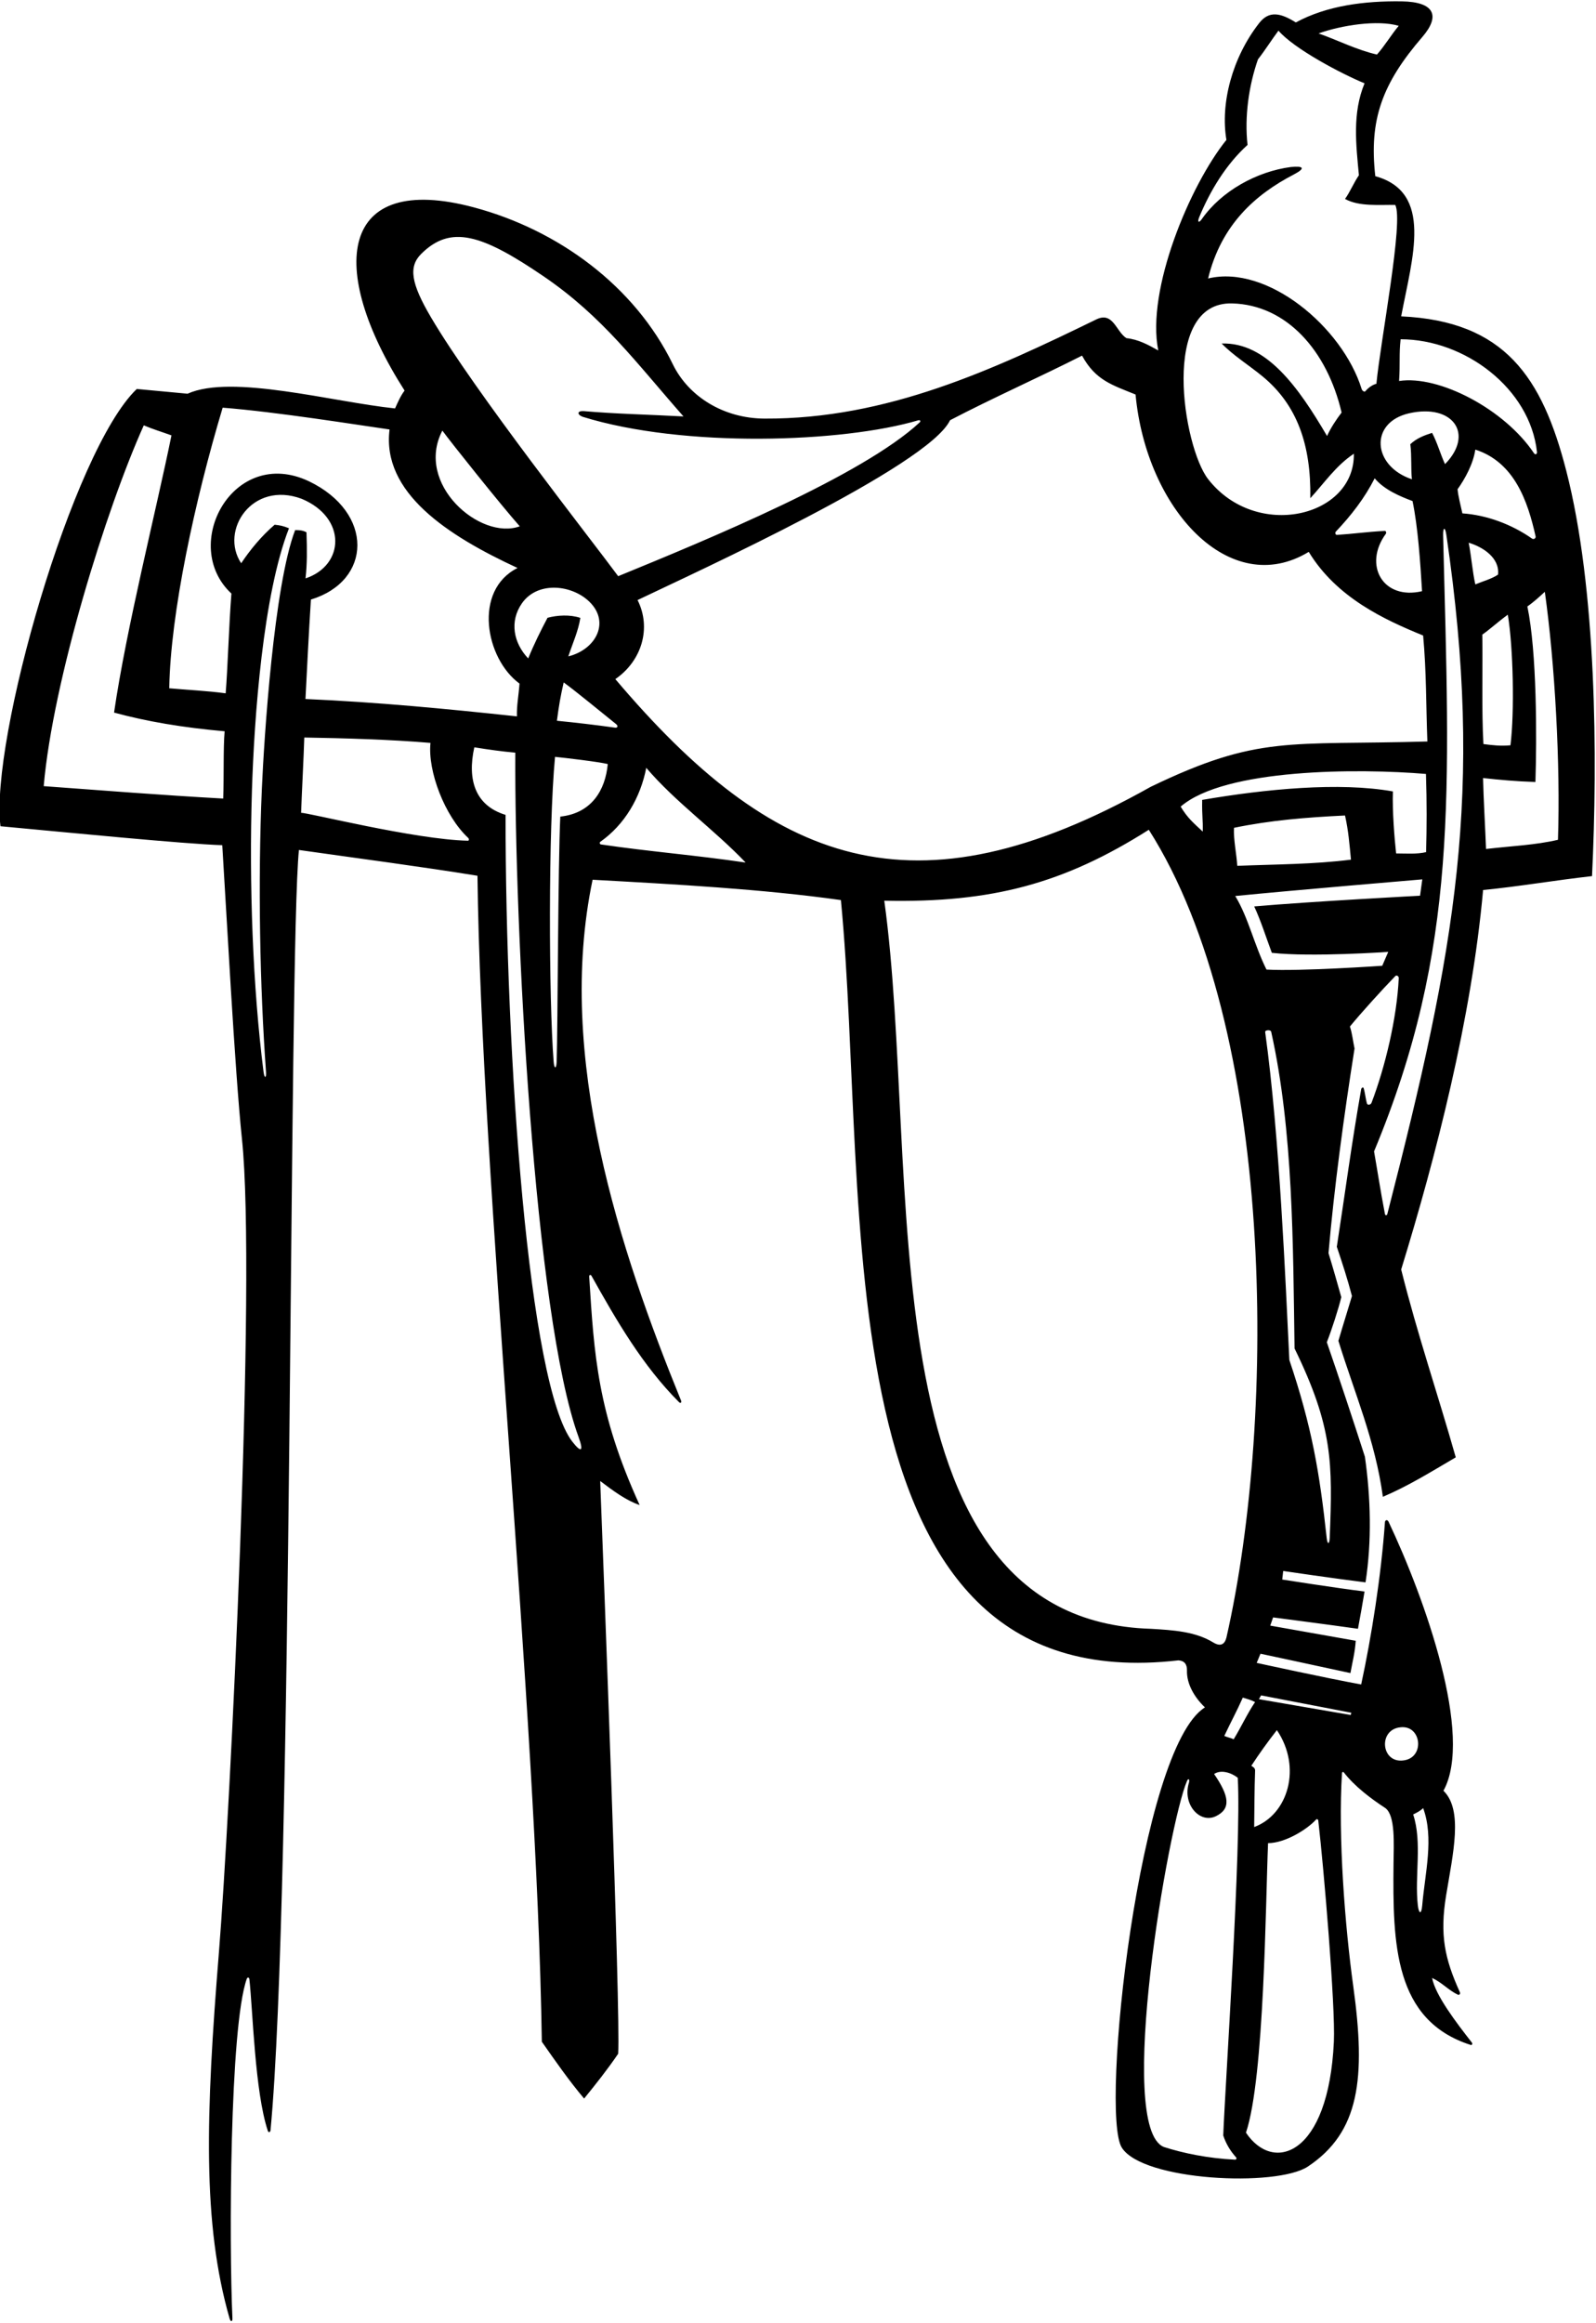 <?xml version="1.0" encoding="UTF-8"?>
<svg xmlns="http://www.w3.org/2000/svg" xmlns:xlink="http://www.w3.org/1999/xlink" width="471pt" height="685pt" viewBox="0 0 471 685" version="1.1">
<g id="surface1">
<path style=" stroke:none;fill-rule:nonzero;fill:rgb(0%,0%,0%);fill-opacity:1;" d="M 462.203 138.746 C 455.117 111.285 444.109 94.688 413.504 93.289 C 416.812 75.836 423.055 56.711 405.871 51.953 C 403.965 35.25 407.945 24.578 419.773 10.871 C 425.07 4.73 423.438 0.547 413.676 0.402 C 402.648 0.246 391.605 1.652 382.41 6.617 C 377.918 3.801 374.527 3.066 371.617 6.785 C 363.617 17.004 360.109 30.52 361.93 41.25 C 351.203 54.547 338.207 85.426 341.82 103.348 C 338.84 101.672 335.953 100.09 332.414 99.715 C 329.344 97.762 328.551 91.902 323.664 94.129 C 293.168 108.984 261.781 123.602 225.645 123.441 C 213.43 123.391 203.152 116.848 198.566 107.434 C 187.293 84.293 164.715 67.82 139.938 61.176 C 100.09 50.492 96.309 79.02 119.398 115.18 C 118.246 116.672 117.449 118.52 116.582 120.441 C 98.09 118.516 68.371 110.246 55.352 116.102 C 50.324 115.637 45.297 115.172 40.363 114.703 C 21.379 132.855 -3.008 218.418 0.141 243.648 C 19.824 245.469 54.59 248.902 65.594 249.234 C 66.73 267.156 69.297 315.855 71.402 335.863 C 75.738 377.059 67.895 535.145 64.602 575.766 C 60.719 623.625 59.695 655.711 67.762 683.719 C 68.047 684.719 68.641 684.754 68.59 683.59 C 67.59 661.75 67.762 597.688 72.832 583.512 C 73.02 582.992 73.535 583.078 73.594 583.613 C 74.621 592.941 75.203 616.891 79.047 628.379 C 79.238 628.957 79.773 628.805 79.832 628.176 C 86.523 558.324 85.156 281.547 88.215 250.648 C 105.902 253.16 123.898 255.492 140.91 258.25 C 141.965 347.484 158.453 503.895 159.902 602.082 C 164.129 608.109 167.906 613.531 172.379 618.84 C 175.879 614.535 179.266 610.273 182.434 605.617 C 183.176 593.238 178.059 461.336 177.125 436.734 C 180.977 439.641 184.852 442.508 188.762 443.812 C 176.293 416.523 175.344 399.613 173.879 376.469 C 173.844 375.922 174.301 375.766 174.562 376.238 C 182.016 389.559 189.648 402.715 200.387 413.473 C 200.82 413.906 201.227 413.602 200.988 413.016 C 183.066 369.023 163.906 311.703 174.883 259.426 C 199.043 260.758 224.977 262.16 248.16 265.422 C 256.781 354.512 241.051 501.906 347.777 489.617 C 349.5 489.738 350.332 490.734 350.289 492.598 C 350.164 496.555 352.492 500.547 355.598 503.488 C 336.199 515.508 324.562 623.238 331.066 633.316 C 337.238 643.137 376.773 645.008 385.977 638.883 C 401.223 628.738 403.137 612.906 399.359 585.668 C 396.949 568.277 394.836 541.652 396.043 522.82 C 396.059 522.551 396.395 522.418 396.547 522.617 C 399.727 526.742 404.5 530.348 408.852 533.188 C 411.844 535.457 411.305 543.758 411.246 549.594 C 411 573.258 411.414 595.789 434.008 603.023 C 434.395 603.148 434.648 602.688 434.367 602.328 C 429.691 596.355 423.59 588.352 422.629 583.273 C 425.496 584.586 427.496 586.906 430.219 588.203 C 430.594 588.383 431.086 588.043 430.805 587.426 C 426.344 577.586 424.852 570.598 426.773 558.895 C 428.809 546.512 431.844 533.758 425.98 528.066 C 434.895 511.922 420.59 471.578 409.773 448.719 C 409.465 448.062 408.762 448.172 408.715 448.867 C 407.578 464.91 404.73 482.699 401.703 496.723 C 391.836 494.953 370.867 490.363 370.867 490.363 L 371.984 487.66 C 371.984 487.66 389.129 491.324 398.531 493.371 C 399.18 489.742 399.82 487.57 400.098 483.844 C 391.629 482.355 374.867 479.375 374.867 479.375 L 375.707 476.953 C 375.707 476.953 392.93 479.191 400.75 480.309 C 401.438 476.617 402.027 473.379 402.695 469.32 C 394.387 468.293 378.406 465.785 378.406 465.785 L 378.688 463.27 C 378.688 463.27 394.547 465.59 402.984 466.621 C 404.859 454.492 404.527 441.691 402.801 429.566 C 399.539 419.414 394.844 405.27 391.562 395.809 C 392.891 392.48 395.051 385.832 395.832 382.512 C 394.555 378.02 393.391 373.863 392.059 369.539 C 393.723 350.254 396.555 329.402 399.742 309.191 C 399.242 306.863 399.082 304.867 398.379 302.707 C 401.578 298.789 408.039 291.668 411.77 287.84 C 412.152 287.445 412.816 287.863 412.789 288.426 C 412.242 300.23 408.773 314.668 404.754 325.203 C 404.523 325.805 403.574 325.996 403.387 325.363 C 403.035 324.156 402.828 322.133 402.43 320.898 C 402.293 320.48 401.789 320.711 401.695 321.242 C 398.914 336.945 396.945 351.898 394.512 367.656 C 396.215 372.699 397.68 377.246 398.98 382.18 C 397.68 386.555 396.281 390.93 394.98 395.398 C 399.727 410.762 405.871 424.82 408.105 441.391 C 415.738 438.133 421.984 434.211 429.613 429.754 C 424.305 411.039 418.285 393.469 413.504 374.359 C 423.703 341.223 434.27 300.41 437.68 262.453 C 448.203 261.43 458.895 259.582 469.828 258.355 C 471.508 223.453 471.18 173.523 462.203 138.746 Z M 419.715 561.898 C 419.477 564.691 418.711 564.387 418.422 561.887 C 417.422 553.199 419.773 543.332 417.043 535.051 C 417.938 534.625 419.102 534.07 419.988 533.184 C 423.25 542.031 420.523 552.383 419.715 561.898 Z M 413.32 509.355 C 419.543 508.656 420.586 518.375 414.156 519.129 C 407.52 519.996 406.652 509.957 413.32 509.355 Z M 413.34 100.047 C 432.246 100.047 451.562 114.539 453.578 133.297 C 453.648 133.953 453.062 134.191 452.703 133.656 C 444.066 120.746 424.746 110.555 412.887 112.352 C 413.238 107.027 412.84 104.535 413.34 100.047 Z M 408.684 156.555 C 403.254 156.844 399.309 157.434 394.555 157.734 C 394.113 157.762 393.895 157.105 394.234 156.754 C 398.746 152.012 402.738 146.855 405.684 141.051 C 408.57 144.496 413.34 146.434 416.855 147.754 C 418.438 155.297 419.16 165.883 419.664 174.336 C 408.078 177.062 402.25 166.594 408.977 157.414 C 409.199 157.109 409.012 156.539 408.684 156.555 Z M 416.203 130.996 C 416.66 134.621 416.332 138.285 416.672 141.332 C 404.961 137.43 404.066 124.551 415.844 121.875 C 428.738 118.945 435.184 127.965 426.445 136.863 C 425.082 133.953 424.211 130.625 422.629 127.645 C 420.301 128.391 418.066 129.227 416.203 130.996 Z M 435.383 132.578 C 446.871 136.289 450.84 147.68 453.176 158.176 C 453.301 158.742 452.605 159.16 452.129 158.828 C 446.051 154.578 438.715 151.879 431.566 151.387 C 431.145 149.422 430.312 146.266 430.148 144.27 C 432.293 141.277 434.785 136.789 435.383 132.578 Z M 412.781 7.617 C 410.68 10.105 408.594 13.578 406.355 16.09 C 400.305 14.695 394.906 11.902 389.133 9.855 C 395.883 7.445 406.523 5.785 412.781 7.617 Z M 353.895 64.07 C 357.055 56.402 361.758 48.52 368.164 42.738 C 367.234 34.359 368.539 25.234 371.238 17.508 C 373.285 14.902 375.336 11.645 377.289 9.035 C 381.918 14.43 396.039 21.848 402.699 24.57 C 399.043 33.383 400.191 42.645 401.031 51.676 C 399.445 54.004 398.422 56.609 396.934 58.66 C 401.031 60.984 407.176 60.336 411.734 60.426 C 414.336 64.805 407.402 100.52 406.191 113.184 C 405.309 113.34 403.84 114.246 402.965 115.34 C 402.672 115.703 402.016 115.285 401.832 114.688 C 396.164 96.484 374.008 77.91 356.527 82.121 C 360.387 66.238 370.527 57.324 381.746 51.496 C 385.469 49.562 384.648 48.883 380.922 49.254 C 371.004 50.555 360.5 56.258 354.66 64.621 C 353.812 65.84 353.289 65.539 353.895 64.07 Z M 363.633 89.473 C 379.668 89.898 391.648 103.383 395.922 121.656 C 394.387 123.656 392.727 126.148 391.629 128.574 C 383.199 114.207 373.773 100.879 360.531 101.297 C 363.996 104.871 368.59 107.688 372.617 111.008 C 382.758 119.375 386.945 131.098 386.691 146.918 C 390.883 142.355 394.234 137.336 399.539 133.797 C 399.867 152.484 370.699 159.465 356.527 141.281 C 349.152 131.82 342.234 88.906 363.633 89.473 Z M 124.312 74.859 C 132.996 66.25 142.086 68.996 160.453 81.504 C 177.785 93.305 187.707 106.914 201.703 122.805 C 191.555 122.246 181.594 122.059 172.191 121.223 C 170.328 121.129 170.234 122.242 171.945 122.906 C 201.844 132.172 248.762 130.535 270.988 123.941 C 271.523 123.781 271.812 124.18 271.422 124.547 C 254.477 140.297 208.938 159.066 182.434 169.91 C 174.188 158.734 140.164 115.633 127.148 93.508 C 121.324 83.605 120.473 78.672 124.312 74.859 Z M 167.723 193.559 C 168.934 189.836 170.699 186.02 171.262 182.203 C 168.156 181.168 164.434 181.418 161.582 182.176 C 159.543 186.02 157.539 190.066 155.879 194.168 C 151.555 189.621 150.293 183.254 154.023 177.914 C 158.496 171.512 168.086 172.355 173.367 176.922 C 180.379 182.977 176.102 191.484 167.723 193.559 Z M 181.785 213.504 C 182.555 214.117 182.215 214.68 181.523 214.578 C 176.09 213.812 169.477 213.039 164.352 212.543 C 164.961 207.945 165.352 205.672 166.348 201.238 C 169.617 203.574 177.859 210.359 181.785 213.504 Z M 153.387 155.203 C 141.742 159.453 122.324 142.727 130.547 126.98 C 132.875 130.195 147.727 148.812 153.387 155.203 Z M 65.867 235.484 C 47.434 234.461 30.68 233.129 12.898 231.824 C 15.605 200.68 31.32 150.09 42.434 125.43 C 45.316 126.648 47.531 127.273 50.602 128.391 C 46.203 150.035 37.289 185.18 33.66 210.133 C 43.246 212.738 53.77 214.539 66.293 215.648 C 65.852 220.637 66.121 229.059 65.867 235.484 Z M 68.293 175.031 C 67.547 184.527 67.219 196.789 66.598 204.453 C 61.242 203.719 55.266 203.445 49.949 202.965 C 50.305 180.844 57.516 147.512 65.711 120.219 C 81.449 121.438 105.688 125.328 114.961 126.648 C 112.633 145.246 131.992 157.891 152.734 167.492 C 139.578 174.07 143.207 194.199 153.312 201.578 C 153.074 205.035 152.449 208 152.559 211.25 C 131.547 208.996 111.445 207.07 90.148 206.129 C 90.648 196.473 91.09 187.164 91.754 176.801 C 109.82 171.312 110.43 151.203 91.207 141.938 C 68.816 131.309 52.949 160.793 68.293 175.031 Z M 87.098 156.32 C 80.84 172.633 77.926 217.609 77.273 232.719 C 76.082 260.254 76.695 291.09 78.5 316.059 C 78.645 318.031 78.035 318.074 77.785 316.145 C 74.602 291.266 73.477 260.785 74.352 233.051 C 75.035 211.414 77.621 175.367 85.285 155.777 C 83.523 155.07 82.723 154.922 81.047 154.738 C 77.137 158.09 73.785 162.184 71.176 166.098 C 64.754 156.461 74.41 141.637 89.051 147.102 C 102.363 152.672 101.734 166.711 90.168 170.562 C 90.648 166.215 90.629 162.199 90.449 156.973 C 89.426 156.414 88.402 156.297 87.098 156.32 Z M 138.082 247.918 C 122.305 247.559 90.5 239.516 88.859 239.699 C 89.062 233.906 89.637 222.961 89.801 217.484 C 101.531 217.672 115.477 218.086 127.039 219.07 C 126.176 227.406 131.25 240.648 138.148 247.066 C 138.477 247.367 138.441 247.926 138.082 247.918 Z M 168.898 425.121 C 155.93 408.387 149.195 311.91 149.195 240.297 C 140.301 237.594 137.832 230.031 139.977 220.371 C 144.402 221.078 147.977 221.582 152.074 221.953 C 151.812 272.656 157.648 387.883 170.727 423.715 C 172.293 428.016 171.598 428.574 168.898 425.121 Z M 165.352 240.805 C 164.664 254.629 164.617 302.898 164.277 313.098 C 164.203 315.277 163.559 315.309 163.387 313.086 C 161.941 294.414 161.781 244.504 163.797 223.184 C 166.699 223.473 176.543 224.625 179.359 225.309 C 178.648 232.938 174.66 239.809 165.352 240.805 Z M 177.348 249.016 C 176.98 248.961 176.863 248.445 177.164 248.234 C 184.371 243.164 189.02 235.184 190.719 226.426 C 199.375 236.57 210.922 244.766 220.043 254.355 C 205.336 252.176 191.742 251.141 177.348 249.016 Z M 181.594 200.262 C 189.445 194.852 192.289 185.145 188.152 176.949 C 205.395 168.699 273.922 137.484 280.371 123.922 C 292.66 117.496 307.035 111.105 319.324 104.867 C 323.316 112.184 328.23 113.523 335.117 116.34 C 338.289 150.223 362.965 176.855 386.227 162.742 C 394.469 176.273 408.59 182.75 419.988 187.41 C 420.988 198.387 420.82 208.109 421.238 218.652 C 380.176 219.844 371.535 216.621 339.594 232.02 C 269.367 271.453 227.973 254.992 181.594 200.262 Z M 354.777 235.879 C 354.68 240.844 355.059 241.855 354.945 245.23 C 351.965 242.438 350.473 241.215 348.426 237.863 C 361.469 226.562 401.035 226.562 420.82 228.227 C 421.094 236.793 421.062 243.766 420.859 251.281 C 418.16 251.934 414.992 251.676 412.012 251.668 C 411.52 247.18 410.871 239.152 411.059 233.383 C 395.219 230.555 373.445 232.68 354.777 235.879 Z M 398.688 253.5 C 387.605 254.895 376.672 254.859 365.129 255.324 C 364.961 252 363.977 247.559 364.164 244.113 C 374.961 241.879 385.48 241.039 396.934 240.48 C 397.957 245.043 398.219 248.75 398.688 253.5 Z M 364.805 636.203 C 365.02 636.438 364.832 636.875 364.516 636.859 C 356.406 636.473 349.074 634.914 343.477 633.121 C 329.172 627.391 344.898 537.73 350.277 525.242 C 350.773 524.098 351.129 524.863 350.863 525.719 C 348.891 532.109 354.094 537.836 358.793 535.59 C 363.41 533.383 362.715 529.551 358.297 523.133 C 360.344 521.734 363.418 522.762 365.281 524.25 C 366.402 544.602 361.555 614.742 360.996 629.73 C 361.824 632.215 363.09 634.305 364.805 636.203 Z M 364.074 512.891 C 363.16 512.461 362.301 512.348 361.305 511.906 C 363.348 507.566 365 504.605 366.77 500.602 C 367.98 500.977 369.172 501.266 370.391 501.914 C 368.062 505.359 366.289 509.262 364.074 512.891 Z M 393.645 602.02 C 392.09 635.781 375.723 640.926 367.699 628.895 C 373.164 612.766 373.496 560.562 374.219 543.523 C 379.379 543.496 385.906 539.344 388.391 536.559 C 388.598 536.324 389 536.5 389.039 536.828 C 390.672 550.918 394.121 591.656 393.645 602.02 Z M 372.168 499.949 L 398.797 505.07 L 398.613 505.73 L 371.52 501.066 Z M 376.824 510.191 C 384.293 521.219 380.094 535.109 370.121 538.773 C 370.215 533.188 370.176 528.059 370.398 522.016 C 370.309 521.27 369.84 521.105 369.281 520.711 C 371.52 517.27 374.125 513.637 376.824 510.191 Z M 361.93 482.914 C 361.418 484.922 360.184 485.641 358.031 484.332 C 352.703 481.09 346.215 480.711 339.723 480.32 C 254.129 477.77 271.91 344.871 260.965 265.605 C 292.809 266.297 314.09 260.48 339.027 244.688 C 376.152 302.91 376.93 417.031 361.93 482.914 Z M 392.418 453.469 C 392.336 455.559 391.734 455.449 391.527 453.57 C 389.406 434.02 387.125 420.68 380.504 401.043 C 379.355 377.688 377.648 335.297 373.371 304.344 C 373.285 303.711 374.992 303.582 375.141 304.242 C 381.66 333.574 381.582 366.77 382.039 397.637 C 393.336 420.801 393.297 431.352 392.418 453.469 Z M 370.129 267.289 C 372.082 271.48 373.566 276.23 375.336 280.98 C 387.066 282.285 409.688 280.699 409.688 280.699 L 407.918 284.797 C 407.918 284.797 383.715 286.473 373.754 285.914 C 370.121 278.652 368.445 270.645 364.535 264.223 C 381.387 262.547 419.738 259.316 419.738 259.316 L 419.074 264.137 C 419.074 264.137 387.406 265.801 370.129 267.289 Z M 409.43 357.961 C 409.293 358.496 408.809 358.504 408.711 357.98 C 407.391 351.133 406.535 345.422 405.5 339.539 C 430.465 279.598 427.805 234.266 425.883 157.895 C 425.82 155.477 426.469 155.199 426.836 157.711 C 438.02 233.855 429.605 279.516 409.43 357.961 Z M 433.43 160.043 C 437.445 161.227 442.645 164.422 442.086 169.445 C 440.23 170.715 437.617 171.402 435.383 172.332 C 434.547 168.609 434.285 164.555 433.43 160.043 Z M 437.449 187.137 C 439.59 185.668 442.102 183.34 444.973 181.27 C 446.59 190.82 446.969 210.094 445.758 219.777 C 442.809 220.051 440.328 219.746 437.777 219.41 C 437.219 209.727 437.613 196.641 437.449 187.137 Z M 459.777 247.648 C 452.965 249.23 446.227 249.453 438.547 250.355 C 438.363 245.141 437.762 234.648 437.668 229.434 C 442.766 229.984 447.258 230.41 453.125 230.598 C 453.539 217.523 453.57 192.301 450.746 178.836 C 452.516 177.621 454.504 175.816 455.898 174.512 C 458.879 195.738 460.52 225.395 459.777 247.648 "/>
</g>
</svg>
